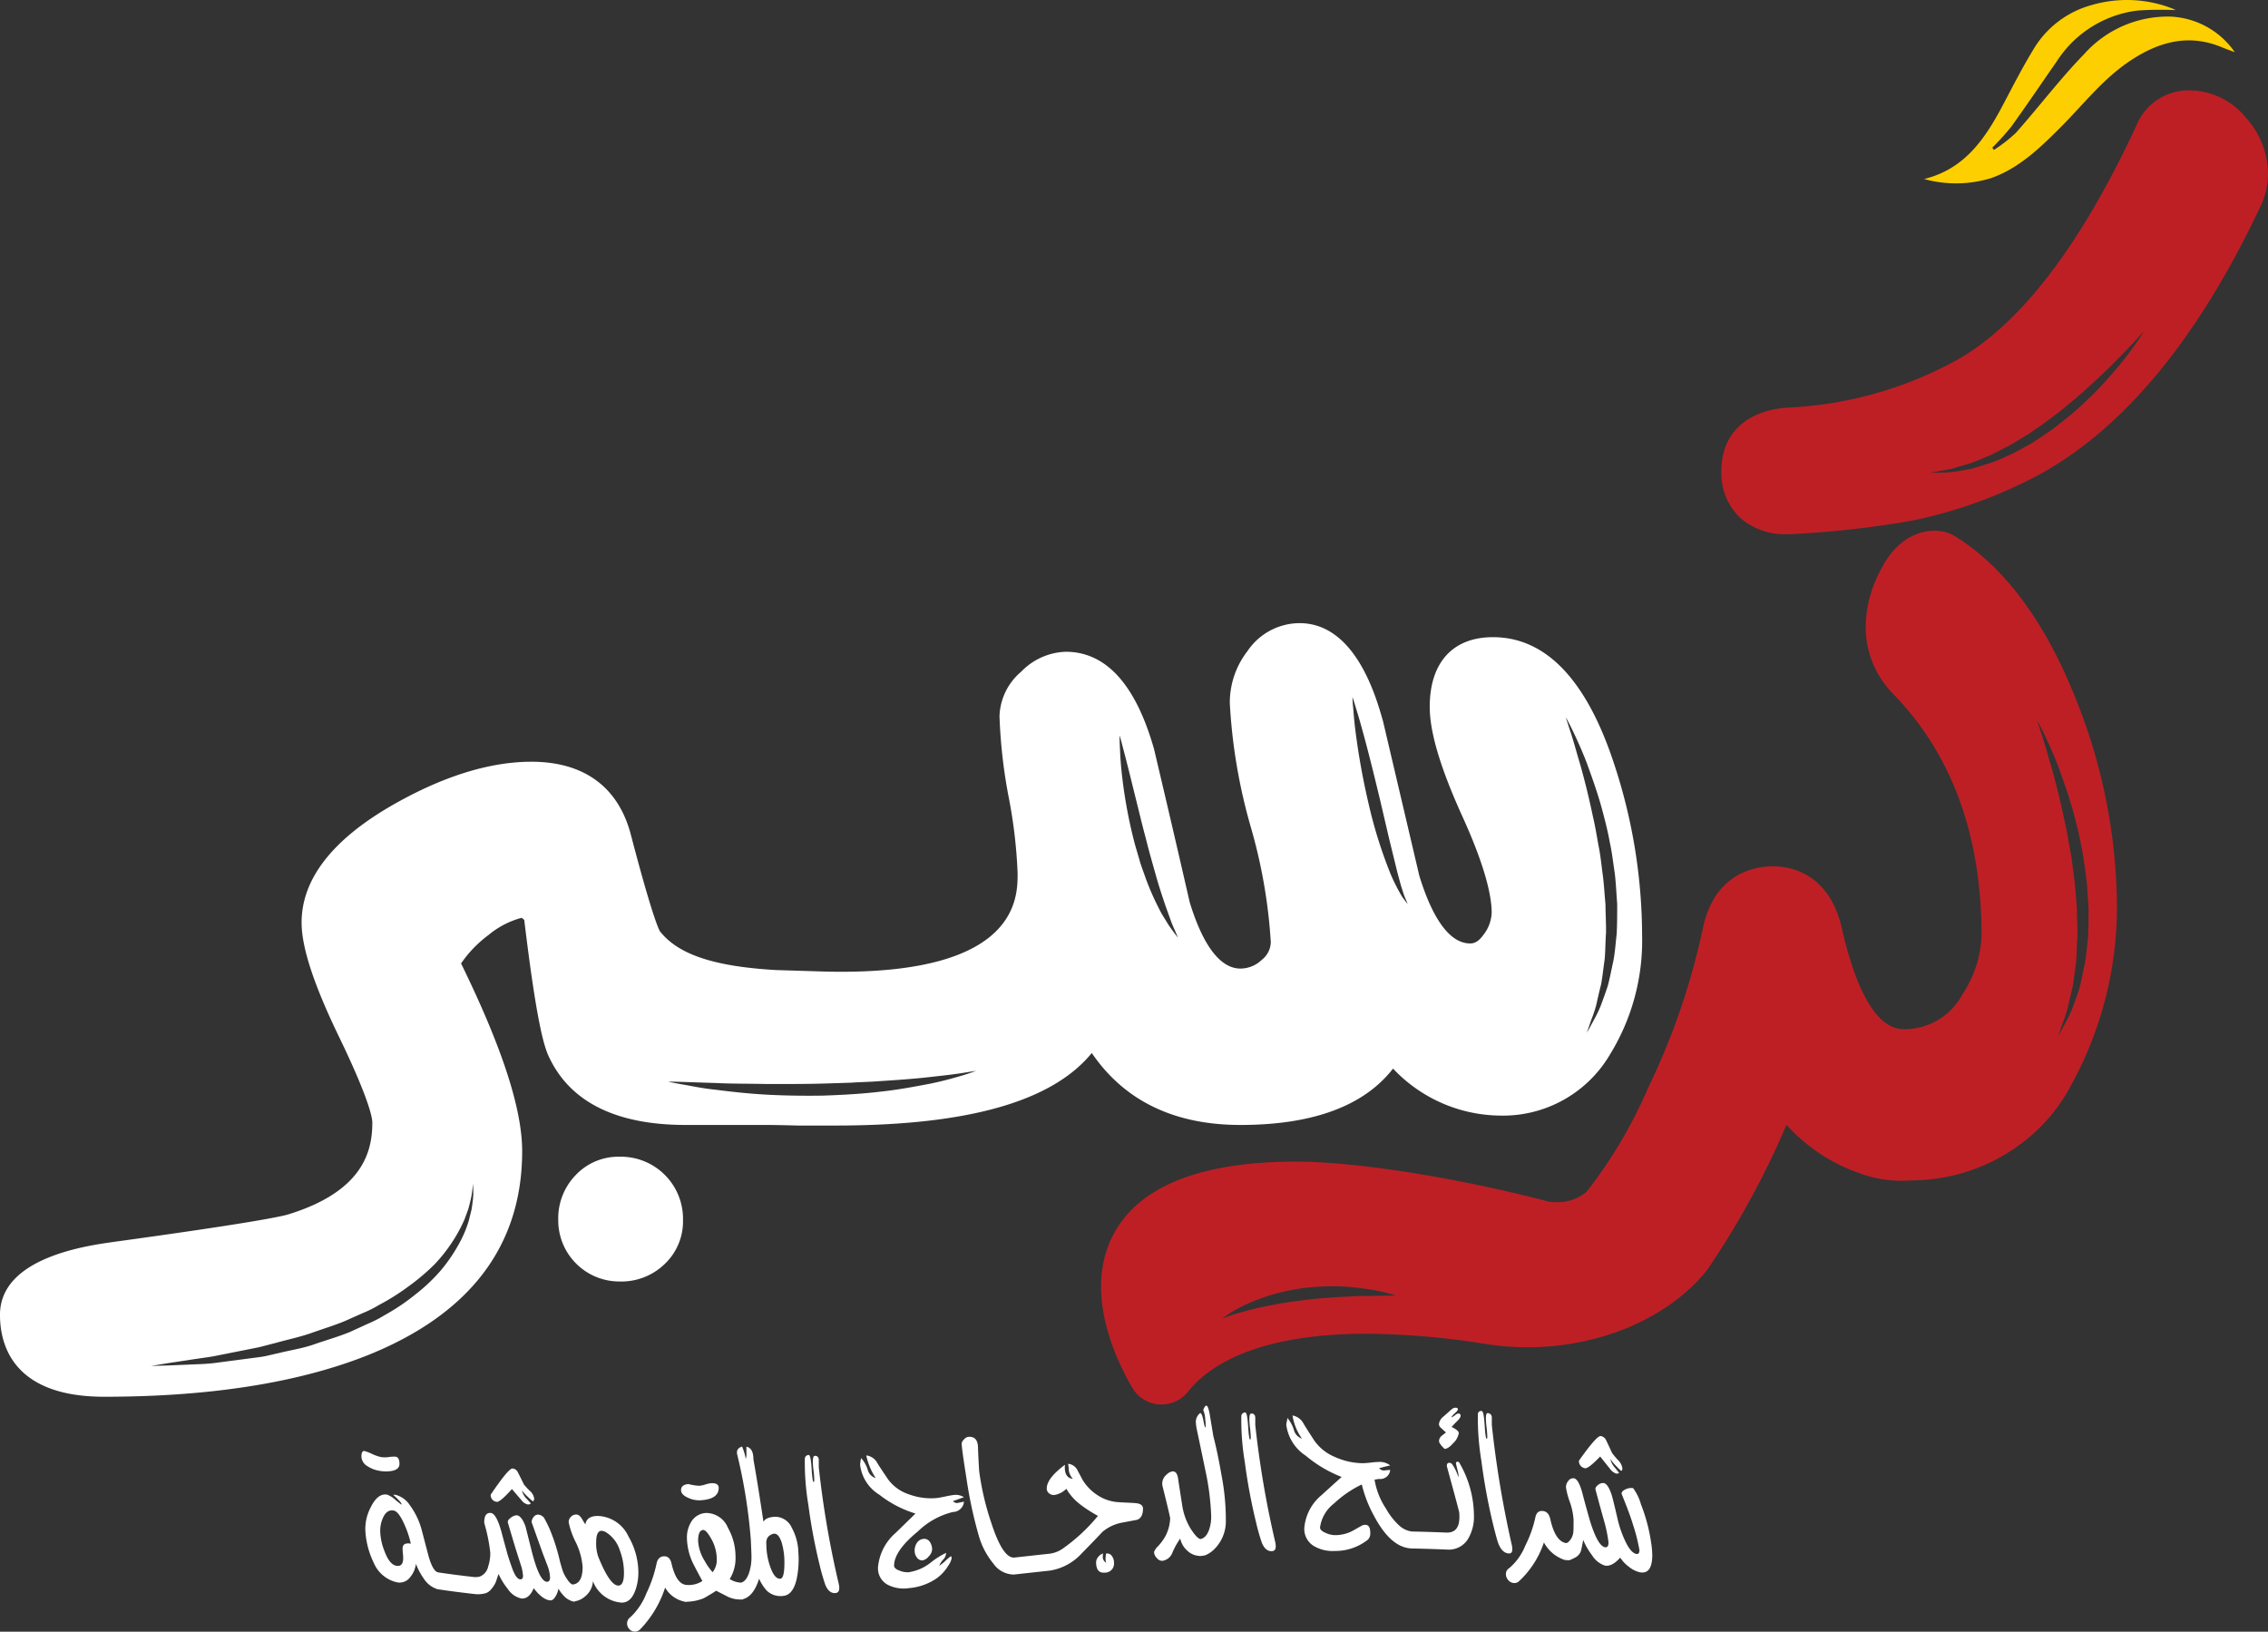 <svg xmlns="http://www.w3.org/2000/svg" width="198.612" height="142.895" viewBox="0 0 198.612 142.895">
  <rect x="0" y="0" width="198.612" height="142.895" fill="#333333" stroke="none"/>
  <g id="Group_19" data-name="Group 19" transform="translate(0)">
    <path id="Path_33" data-name="Path 33" d="M946.444,257.923c3.595-.873,5.392-3.6,6.962-6.587.849-1.613,1.684-3.239,2.632-4.793a8.531,8.531,0,0,1,5.044-3.843,10.991,10.991,0,0,1,7.068.278c.11.041.215.1.331.153a30.538,30.538,0,0,0-3.295.035,9.825,9.825,0,0,0-7.127,4.462c-1.326,1.9-2.62,3.826-3.977,5.706a21.6,21.6,0,0,1-1.667,1.844l.144.2a13.037,13.037,0,0,0,1.927-1.5c2.023-2.278,3.867-4.725,5.987-6.905A9.808,9.808,0,0,1,968,243.7a7.218,7.218,0,0,1,5.654,3.116c-.485-.183-.8-.292-1.109-.421-2.856-1.2-5.433-.53-7.921,1.087-2.469,1.6-4.233,3.925-6.276,5.964-1.776,1.773-3.575,3.516-6.01,4.391A10.459,10.459,0,0,1,946.444,257.923Z" transform="translate(-777.95 -242.246)" fill="#fecf00"/>
    <g id="Group_16" data-name="Group 16" transform="translate(31.65 123.095)">
      <path id="Path_34" data-name="Path 34" d="M262.709,880.232a3.127,3.127,0,0,0,1.134.038c.48-.079.721-.288.721-.622q0-.572-.325-.632a2.559,2.559,0,0,0-.593.028,2.378,2.378,0,0,1-.717,0,3.892,3.892,0,0,1-.765-.271,4.387,4.387,0,0,0-.642-.251q-.29-.063-.29.491a1.02,1.02,0,0,0,.536.837A2.6,2.6,0,0,0,262.709,880.232Z" transform="translate(-261.232 -874.541)" fill="#fff"/>
      <path id="Path_35" data-name="Path 35" d="M318.46,889.113c.188.035.633-.335,1.336-1.119q.413.483.827.963a.963.963,0,0,0,.545.383.326.326,0,0,0,.282-.086q-.124-.149-.343-.385a1.5,1.5,0,0,1-.431-.753,3.943,3.943,0,0,0,.523.571c.29.282.441.4.453.361.059-.008.088-.091.088-.249a1.115,1.115,0,0,0-.4-.669,6.216,6.216,0,0,1-.5-.546q-.3-.629-.528-1.061a.557.557,0,0,0-.466-.328c-.229-.02-.865.75-1.908,2.286A.588.588,0,0,0,318.46,889.113Z" transform="translate(-306.616 -880.686)" fill="#fff"/>
      <path id="Path_36" data-name="Path 36" d="M286.577,905.834a4.6,4.6,0,0,0,.211-1.337,6.312,6.312,0,0,0-.862-3.218,3.082,3.082,0,0,0-2.629-1.8c-.686-.015-1.07.23-1.152.743q-.211-.341-.308-.511-.22-.351-.466-.359a.629.629,0,0,0-.479.192.653.653,0,0,0-.207.484,6.926,6.926,0,0,0,.611,1.73,5.991,5.991,0,0,1,.611,2.184c0,.972-.292,1.485-.87,1.54-.15-.034-.325-.2-.528-.529a2.945,2.945,0,0,1-.378-.773q-.194-.642-.238-.847a17.032,17.032,0,0,0-.879-2.727q-.176-.406-.492-.978a.768.768,0,0,0-.483-.267.488.488,0,0,0-.418.2.709.709,0,0,0-.18.463q.488,1.366.976,2.727l.4,1.052a3.307,3.307,0,0,1,.237,1.06c0,.264-.1.39-.29.379q-.651-.055-1.319-2.7-.528-2.1-.536-2.131-.343-.957-.774-.992a.862.862,0,0,0-.51.209q-.317.223-.264.43.571,1.95.791,2.634l.325,1.019a3.78,3.78,0,0,1,.211,1.01c0,.217-.083.319-.246.307q-.361-.028-.7-.963-.246-.671-.413-1.24-.369-1.333-.545-2.01-.44-1.553-.914-1.6c-.387-.039-.58.239-.58.837,0,.006.032.135.1.388a14.582,14.582,0,0,1,.431,2.26,3.677,3.677,0,0,1-.185,1.2,1.212,1.212,0,0,1-.721.882,1.5,1.5,0,0,1-.6.037q-.363-.042-.725-.086-.4-.05-.809-.1l-.809-.109-.689-.1q-.482-.057-.876-1.459-.3-1.146-.6-2.293a6.506,6.506,0,0,0-1.047-2.162,2.152,2.152,0,0,0-1.2-.875.881.881,0,0,0-.246-.011c.492.439.739.716.739.84,0,.006-.012.01-.035.011-.006,0-.177-.137-.515-.411a2.209,2.209,0,0,0-.7-.449q-.827-.161-1.451,1.1a4.1,4.1,0,0,0-.475,1.868c0,.129.006.259.017.391a7.407,7.407,0,0,0,.73,2.625,2.888,2.888,0,0,0,2.049,1.694,1.145,1.145,0,0,0,1.117-.434,2.267,2.267,0,0,0,.519-1.187,5.771,5.771,0,0,0,.668,1.261,2.2,2.2,0,0,0,1.187.947v.009l.117.017h.006c.229.033.457.066.686.1q.4.056.809.109t.809.1q.369.046.739.088h.006l.065.008v0a2.528,2.528,0,0,0,1.064-.083,1.17,1.17,0,0,0,.5-.415,2.2,2.2,0,0,0,.361-.6q.105-.332.22-.656a6.048,6.048,0,0,0,.809,1.313,1.922,1.922,0,0,0,1.187.836q.686.053,1.082-.9.791,1.03,1.46,1.065.254.014.484-.405a1.825,1.825,0,0,0,.22-.622,3.178,3.178,0,0,0,.413.565,1.681,1.681,0,0,0,.791.535v.017c.022,0,.043,0,.064,0s.028.008.041.008l.149.006v-.027a1.77,1.77,0,0,0,.879-.427,1.846,1.846,0,0,0,.686-1.334,2.9,2.9,0,0,0,2.515,1.88C285.9,907.074,286.318,906.66,286.577,905.834Zm-20.435-3.477q0,.114.026.387c.018.182.026.32.026.413,0,.527-.2.756-.607.681s-.753-.514-1.046-1.317a5.086,5.086,0,0,1-.36-1.707,2.8,2.8,0,0,1,.264-1.222q.334-.7.923-.587.431.081.941,1.236a8.619,8.619,0,0,1,.554,1.662C266.37,901.819,266.13,901.968,266.142,902.357Zm18.843,3.215q-.721-.078-1.706-2.516a3.455,3.455,0,0,1-.185-1.279q0-1.011.492-1a.915.915,0,0,1,.413.157,2.878,2.878,0,0,1,1.169,1.563,5.551,5.551,0,0,1,.36,1.963Q285.53,905.629,284.985,905.572Z" transform="translate(-262.536 -889.814)" fill="#fff"/>
      <path id="Path_37" data-name="Path 37" d="M402.043,893.92a2.308,2.308,0,0,0,.932.2c1.132-.04,1.7-.408,1.7-1.087q0-.44-.651-.412a2.327,2.327,0,0,0-.523.113,2.249,2.249,0,0,1-.523.111,3.482,3.482,0,0,1-.611-.072c-.254-.045-.346-.072-.279-.082-.472.025-.71.2-.711.528C401.375,893.5,401.6,893.734,402.043,893.92Z" transform="translate(-373.387 -885.825)" fill="#fff"/>
      <path id="Path_38" data-name="Path 38" d="M404.933,892.965l.046,0Z" transform="translate(-376.234 -886.101)" fill="#fff"/>
      <path id="Path_39" data-name="Path 39" d="M392.161,883.692a1.605,1.605,0,0,0-1.512-.975q-.774.052-.976.442-.537-3.589-.879-5.46,0-1-.615-1.116v.528a1.432,1.432,0,0,1-.053.539,4.932,4.932,0,0,0-.325-1.081q-.448.139-.449.516a.725.725,0,0,0,.018.157,47.057,47.057,0,0,1,1.2,7.531q.008.246.031.75t.022.759a4.377,4.377,0,0,1-.2,1.313c-.174.528-.414.823-.717.891a1.985,1.985,0,0,1-.989-.317,3.45,3.45,0,0,0,.51-1.951,5.12,5.12,0,0,0-.651-2.509,2.083,2.083,0,0,0-1.873-1.325,1.59,1.59,0,0,0-1.407.867,2.591,2.591,0,0,0-.325,1.3,5.339,5.339,0,0,0,.6,2.373q.492.952.756,1.416a2.156,2.156,0,0,1-1.328.348q-.946,0-1.381-1.888-.141-.63-.642-.621-.546.009-.668.661a11.521,11.521,0,0,1-.888,2.585,5.673,5.673,0,0,1-1.4,2.087.659.659,0,0,0-.29.544.723.723,0,0,0,.2.5.635.635,0,0,0,.484.22.662.662,0,0,0,.413-.15,9.352,9.352,0,0,0,2.234-3.708,2.538,2.538,0,0,0,1.732,1.236v.018c.054,0,.1-.007.156-.01.024,0,.048,0,.072,0v-.008a4.123,4.123,0,0,0,1.442-.312c.539-.307.894-.525,1.064-.649q.7.357.994.509a2.411,2.411,0,0,0,1.081.255v.015c.034,0,.065-.011.1-.015.061,0,.119,0,.183,0v-.029q.924-.244,1.407-1.785a3.989,3.989,0,0,0,.651,1.023,1.738,1.738,0,0,0,1.46.482q.844-.077,1.169-1.439a8.248,8.248,0,0,0,.158-2.368A4.734,4.734,0,0,0,392.161,883.692Zm-6.938,3.877a4.878,4.878,0,0,1-.7-.992,3.68,3.68,0,0,1-.572-1.747q0-.941.449-.957.255-.009.686.747a3.642,3.642,0,0,1,.5,1.817A1.742,1.742,0,0,1,385.224,887.57Zm5.927.573q-.519.036-.9-1.091a6.044,6.044,0,0,1-.325-1.931,1,1,0,0,1,.105-.578.9.9,0,0,1,.563-.345q.422-.028.686.815a6,6,0,0,1,.229,1.716Q391.511,888.119,391.15,888.143Z" transform="translate(-354.466 -872.982)" fill="#fff"/>
      <path id="Path_40" data-name="Path 40" d="M456.831,881.274v-.659q-.036-.357-.361-.331c-.105.008-.158.174-.158.5a7.44,7.44,0,0,0,.061.8,7.656,7.656,0,0,1,.062.8q0,.185-.053.189-.105.009-.18-1.185t-.25-1.181a.335.335,0,0,0-.343.352,22.458,22.458,0,0,0,.308,4.012,48.544,48.544,0,0,0,.985,5.249,16.767,16.767,0,0,0,.51,1.778q.317.747.879.7.334-.029.334-.433a1.772,1.772,0,0,0-.044-.366A83.556,83.556,0,0,1,456.831,881.274Z" transform="translate(-416.779 -875.882)" fill="#fff"/>
      <path id="Path_41" data-name="Path 41" d="M504.592,917.037a.76.76,0,0,0-.594.374,1.18,1.18,0,0,0-.18.718.918.918,0,0,0,.2.542.546.546,0,0,0,.492.248.914.914,0,0,0,.545-.356.942.942,0,0,0,.29-.576,1.155,1.155,0,0,0-.185-.666A.573.573,0,0,0,504.592,917.037Z" transform="translate(-455.369 -905.365)" fill="#fff"/>
      <path id="Path_42" data-name="Path 42" d="M488.1,883.929q-.246.026-.739.132c-.328.07-.575.114-.739.132a5.6,5.6,0,0,1-2.453-.333,3.691,3.691,0,0,1-1.785-1.28q-.642-.947-.941-1.42a1.258,1.258,0,0,0-.985-.7,5.76,5.76,0,0,0,.827,1.987,1.03,1.03,0,0,1-.677-.656,2.759,2.759,0,0,0-.6-1.1,3.137,3.137,0,0,0-.088.606,3.559,3.559,0,0,0,1.688,2.609,9.709,9.709,0,0,0,3.157,1.644q-1.706,1.672-1.75,1.708a4.506,4.506,0,0,0-1.53,3,1.628,1.628,0,0,0,.844,1.526,3.049,3.049,0,0,0,1.838.3,5.041,5.041,0,0,0,2.383-.811,3.688,3.688,0,0,0,1.09-1.163,1.7,1.7,0,0,0,.29-.62c0-.135-.024-.2-.07-.195a3.656,3.656,0,0,0-.457.383,3.747,3.747,0,0,1-.554.446,1.751,1.751,0,0,1,.4-.6.863.863,0,0,0,.2-.532,6.881,6.881,0,0,0-1.363.866,4.075,4.075,0,0,1-1.917.832,1.754,1.754,0,0,1-.756-.125c-.346-.117-.519-.267-.519-.449q0-1.293,2.084-3a6.673,6.673,0,0,1,3.06-1.7.99.99,0,0,0,.976-.9,3.8,3.8,0,0,0-.413.08,1.025,1.025,0,0,1-.273.03.793.793,0,0,1-.29-.153q.65-.246.976-.352A1.334,1.334,0,0,0,488.1,883.929Z" transform="translate(-436.247 -876.098)" fill="#fff"/>
      <path id="Path_43" data-name="Path 43" d="M539.665,878.117q-.247-.02-.739-.042t-.739-.041a3.683,3.683,0,0,1-1.671-.5,4.245,4.245,0,0,1-1.46-1.4q-.247-.457-.492-.924a1.021,1.021,0,0,0-.809-.538,4.861,4.861,0,0,1,.07.634,1.463,1.463,0,0,0,.343.684q-.7-.083-.7-1.006a1.368,1.368,0,0,1,.018-.23q-1.6,1.192-1.6,2.081a.523.523,0,0,0,.211.43.633.633,0,0,0,.475.137,1.911,1.911,0,0,0,1.029-.542,4.68,4.68,0,0,0,1.152,1.32,11.406,11.406,0,0,0,1.618,1.053,15.5,15.5,0,0,1-2.99,2.8,2.626,2.626,0,0,1-1.187.506l-.088.01h0l-.721.078-.809.089-.809.089-.677.075h0q-1.02.147-2.04-2.976a23.868,23.868,0,0,1-1.082-4.6q-.088-1.441-.105-2.169-.071-.907-.879-.818a.635.635,0,0,0-.348.223.572.572,0,0,0-.2.355q0,.414.413,3.015a38.243,38.243,0,0,0,1.117,5.172,6.751,6.751,0,0,0,1.249,2.334,2.2,2.2,0,0,0,1.741.953v.008l.809-.089.809-.089.809-.088.809-.088a4.807,4.807,0,0,0,2.77-1.519q1.214-1.236,1.8-1.867a3.718,3.718,0,0,1,1.767-.821l1.275-.239q.509-.189.51-.981Q540.316,878.178,539.665,878.117Z" transform="translate(-471.871 -869.577)" fill="#fff"/>
      <path id="Path_44" data-name="Path 44" d="M584.269,923.451a2.1,2.1,0,0,0-.053.445,1.132,1.132,0,0,0,.053.355.563.563,0,0,1-.29-.568,1.812,1.812,0,0,1,.018-.239.856.856,0,0,0-.418.3.743.743,0,0,0-.189.464q0,.994.774.914a.785.785,0,0,0,.791-.872.931.931,0,0,0-.176-.571A.49.49,0,0,0,584.269,923.451Z" transform="translate(-519.052 -910.495)" fill="#fff"/>
      <path id="Path_45" data-name="Path 45" d="M613.981,861.261l-.273-1.65q-.158-1.017-.343-1-.123.01-.264.381a2.513,2.513,0,0,1,.176.848,4.574,4.574,0,0,1,.035.472q0,.211-.053.215a4.475,4.475,0,0,1-.149-.634q-.132-.636-.264-.625a.113.113,0,0,0-.07.041,1,1,0,0,0-.325.695,4.294,4.294,0,0,0,.106.783q.633,3.009.721,3.451a22.415,22.415,0,0,1,.519,4.066,3.515,3.515,0,0,1-.193,1.2c-.172.466-.42.727-.741.79-.21-.021-.514-.346-.912-.982a5.488,5.488,0,0,1-.7-2.024q-.246-1.553-.36-2.334-.106-.615-.484-.582a.9.9,0,0,0-.51.274,1.013,1.013,0,0,0-.36,1.026q.545,2.166.668,2.789a3.676,3.676,0,0,1-.4,1.548,4.439,4.439,0,0,1-.651.9,1.4,1.4,0,0,0-.36.517.764.764,0,0,0,.237.523.6.6,0,0,0,.483.255,1.11,1.11,0,0,0,.888-.721,6.111,6.111,0,0,1,.686-1.229,1.917,1.917,0,0,0,.642,1.08,1.6,1.6,0,0,0,1.046.437v.014l.111-.01h.012l.132-.011v-.005a1.415,1.415,0,0,0,.264-.051,2.408,2.408,0,0,0,.774-.526,3.421,3.421,0,0,0,1.011-2.493,20.613,20.613,0,0,0-.378-3.982Q614.375,862.8,613.981,861.261Z" transform="translate(-539.381 -858.609)" fill="#fff"/>
      <path id="Path_46" data-name="Path 46" d="M648.224,862.7v-.659q-.036-.358-.36-.338-.158.01-.158.493a7.566,7.566,0,0,0,.062.8,7.732,7.732,0,0,1,.061.8c0,.123-.017.186-.053.188q-.106.007-.181-1.189t-.25-1.184a.33.33,0,0,0-.343.348,22.531,22.531,0,0,0,.308,4.016,49.228,49.228,0,0,0,.985,5.267,17.245,17.245,0,0,0,.51,1.79q.316.755.879.724.334-.018.334-.422a1.838,1.838,0,0,0-.044-.367A85,85,0,0,1,648.224,862.7Z" transform="translate(-569.948 -861.009)" fill="#fff"/>
      <path id="Path_47" data-name="Path 47" d="M733.748,862.442c0,.153.161.381.483.688q.317.013.783-.523a1.524,1.524,0,0,0,.466-.861q0-.14-.255-.321a1.388,1.388,0,0,0-.378-.2,5.168,5.168,0,0,1,.448-.48q.343-.334.343-.5a.186.186,0,0,0-.194-.212.514.514,0,0,0-.273.136,2.043,2.043,0,0,1-.325.213q0-.123.308-.39c.164-.144.246-.254.246-.331s-.059-.126-.176-.132a.48.48,0,0,0-.343.115c-.457.4-.7.62-.739.653a1,1,0,0,0-.4.653.427.427,0,0,0,.141.313c.205.19.364.335.475.433-.134.1-.261.2-.378.292A.628.628,0,0,0,733.748,862.442Z" transform="translate(-639.381 -859.343)" fill="#fff"/>
      <path id="Path_48" data-name="Path 48" d="M681.807,866.977c-.141-.007-.194.064-.158.212l.15.623a1.512,1.512,0,0,1,.062.39,1,1,0,0,1-.009.131,4.08,4.08,0,0,0-.563-1.162.351.351,0,0,0-.211-.1q-.238-.01-.237.253a.5.5,0,0,0,.018.115q1.055,3.863,1.064,3.972c.012.141.018.273.018.4,0,.95-.384,1.4-1.152,1.37h0l-.721-.029-.809-.027-.809-.023-.677-.015h0a2.015,2.015,0,0,1-1.1-.519,5.915,5.915,0,0,1-1.152-1.469,6.44,6.44,0,0,1-1.011-2.559,1.131,1.131,0,0,0,.2-.027,1.1,1.1,0,0,1,.193-.027.873.873,0,0,0,.976-.788,3.47,3.47,0,0,0-.413.033,1.018,1.018,0,0,1-.272,0,.8.8,0,0,1-.29-.185c.433-.117.759-.2.976-.243a1.456,1.456,0,0,0-.923-.311,7.208,7.208,0,0,0-.734.055c-.325.037-.573.057-.743.058a6.034,6.034,0,0,1-2.444-.547,4.138,4.138,0,0,1-1.785-1.406q-.642-.988-.941-1.477a1.362,1.362,0,0,0-.985-.749,4.782,4.782,0,0,0,.827,2.031,1.113,1.113,0,0,1-.686-.692,2.994,2.994,0,0,0-.589-1.125,1.476,1.476,0,0,1-.048.3,1.4,1.4,0,0,0-.049.305,3.8,3.8,0,0,0,1.7,2.7,11.206,11.206,0,0,0,3.148,1.865c-1.138,1.022-1.718,1.553-1.741,1.576a4.187,4.187,0,0,0-1.53,2.9,1.745,1.745,0,0,0,.844,1.577,3.243,3.243,0,0,0,1.838.428,4.561,4.561,0,0,0,2.9-1,.794.794,0,0,0,.194-.617q0-.677-.449-.674a.8.8,0,0,0-.255.055c-.457.257-.762.429-.915.513a3.3,3.3,0,0,1-1.477.338,1.974,1.974,0,0,1-.774-.181q-.528-.213-.528-.485a3.179,3.179,0,0,1,1.231-2.111,9.548,9.548,0,0,1,2.427-1.661,10.988,10.988,0,0,0,1.029,2.675c.972,1.861,2.045,2.83,3.218,2.92v.007l.809.018.809.023.809.028q.4.015.809.033v0a1.98,1.98,0,0,0,1.8-.9,3.8,3.8,0,0,0,.536-2.139,9.262,9.262,0,0,0-1.24-4.5C681.927,867.027,681.872,866.98,681.807,866.977Z" transform="translate(-585.788 -862.062)" fill="#fff"/>
      <path id="Path_49" data-name="Path 49" d="M753.748,873.127a1.917,1.917,0,0,0-.044-.373,91.255,91.255,0,0,1-1.75-10.506q0-.329,0-.659a.371.371,0,0,0-.361-.387q-.158-.012-.158.472a7.747,7.747,0,0,0,.062.8,8,8,0,0,1,.061.8c0,.123-.017.183-.053.181q-.106-.008-.181-1.213t-.25-1.218a.283.283,0,0,0-.343.3,23.136,23.136,0,0,0,.308,4.057,52.96,52.96,0,0,0,.985,5.4q.377,1.542.51,1.86.317.8.879.849Q753.749,873.531,753.748,873.127Z" transform="translate(-652.963 -860.547)" fill="#fff"/>
      <path id="Path_50" data-name="Path 50" d="M775.777,896.251a15.128,15.128,0,0,0-.914-3.51,4.376,4.376,0,0,0-.686-1.415,1.124,1.124,0,0,0-.624.088c-.258.108-.387.246-.387.41q.721,1.755.994,2.682a15.617,15.617,0,0,1,.571,2.244c0,.264-.094.376-.281.338q-.519-.106-1.046-1.306a9.441,9.441,0,0,1-.563-1.654q-.422-1.828-.536-2.191-.325-.99-.7-1.056a.666.666,0,0,0-.483.155q-.29.215-.237.427.536,1.988.738,2.692a12.445,12.445,0,0,1,.4,1.924q0,.475-.308.421-.642-.111-1.328-2.349-.457-1.611-.659-2.415-.334-1.212-.73-1.269a.516.516,0,0,0-.492.22.872.872,0,0,0-.211.56,6.6,6.6,0,0,0,.334,1.273,5.754,5.754,0,0,1,.334,1.591q0,.906-.018,1.026a1.343,1.343,0,0,1-.5.958.35.35,0,0,1-.188.035c-.606-.132-1.051-.822-1.333-2.09q-.141-.65-.642-.71c-.364-.043-.586.15-.668.574a10.4,10.4,0,0,1-.888,2.481,5.025,5.025,0,0,1-1.4,1.949.6.6,0,0,0-.29.519.786.786,0,0,0,.2.519.706.706,0,0,0,.484.264.618.618,0,0,0,.413-.11,8.158,8.158,0,0,0,2.234-3.443,3.176,3.176,0,0,0,1.732,1.5v.018c.067.009.129.016.185.022.015,0,.029.007.044.01v-.006a1.071,1.071,0,0,0,.308,0,5.061,5.061,0,0,0,.545-.264,1.015,1.015,0,0,0,.466-.687q.114-.545.158-.82a5.884,5.884,0,0,0,.774,1.344,2.107,2.107,0,0,0,1.134.911q.615.107,1.337-.7a2.979,2.979,0,0,0,.756.8,2.389,2.389,0,0,0,.932.478c.744.155,1.117-.344,1.117-1.511A7.179,7.179,0,0,0,775.777,896.251Z" transform="translate(-662.813 -884.099)" fill="#fff"/>
      <path id="Path_51" data-name="Path 51" d="M795.633,874.766c.194.054.642-.291,1.345-1.022.551.691.829,1.041.835,1.042a1.129,1.129,0,0,0,.536.44.329.329,0,0,0,.29-.052q-.132-.165-.343-.424a1.721,1.721,0,0,1-.431-.8,4.077,4.077,0,0,0,.515.625q.435.471.453.414c.058,0,.088-.08.088-.238a1.283,1.283,0,0,0-.4-.716,7.526,7.526,0,0,1-.5-.6q-.3-.661-.519-1.112a.632.632,0,0,0-.475-.372c-.223-.037-.859.674-1.908,2.158A.625.625,0,0,0,795.633,874.766Z" transform="translate(-688.499 -869.285)" fill="#fff"/>
    </g>
    <g id="Group_17" data-name="Group 17" transform="translate(96.425 7.912)">
      <path id="Path_52" data-name="Path 52" d="M660.569,475.579a3.537,3.537,0,0,0-1.983-.617c-1.161,0-3.336.476-4.852,3.648a10.519,10.519,0,0,0-1.2,4.7,8.3,8.3,0,0,0,2.428,5.97c5.119,5.269,7.714,12.376,7.714,21.124a9.86,9.86,0,0,1-1.637,5.1,5.736,5.736,0,0,1-5.2,3.109c-2.793,0-4.468-4.768-5.38-8.762-1.106-4.96-4.59-5.5-6.036-5.5-1.542,0-5.231.552-6.2,5.659a61.6,61.6,0,0,1-4.762,13.783,41.246,41.246,0,0,1-5.294,8.964l-.073.093a3.934,3.934,0,0,1-2.728.914,2.858,2.858,0,0,1-.835-.108l-.094-.027c-6.519-1.7-15.806-3.414-21.859-3.414-.138,0-.273,0-.405,0-7.962.086-13.144,2.159-15.4,6.161-2.872,5.087.125,11.253,1.561,13.69a2.979,2.979,0,0,0,2.433,1.417l.1,0a2.986,2.986,0,0,0,2.371-1.182c1.476-1.871,5.461-5.012,15.57-5.012a69.221,69.221,0,0,1,10.668.929,23.637,23.637,0,0,0,3.45.253c6.335,0,12.329-2.559,15.666-6.7l.062-.083a73.773,73.773,0,0,0,6.939-12.7,15.491,15.491,0,0,0,7.26,4.519,10.562,10.562,0,0,0,2.786.383c.11,0,.221,0,.342-.005l1.379-.052a16.035,16.035,0,0,0,10.025-4.226,15.225,15.225,0,0,0,3.227-4.26,32.378,32.378,0,0,0,3.922-15.344,49.45,49.45,0,0,0-3.608-18.323C668.288,483.039,664.8,478.29,660.569,475.579Zm-49.845,66.372-1.744.025c-.721-.016-1.558.058-2.455.087-.9.062-1.849.12-2.8.233l-1.416.179c-.463.092-.926.129-1.366.228-.885.161-1.71.327-2.413.518s-1.29.345-1.694.5l-.639.23a6.354,6.354,0,0,1,.6-.427,13.232,13.232,0,0,1,1.641-.881,18.3,18.3,0,0,1,2.394-.857,19.571,19.571,0,0,1,2.8-.539,22.724,22.724,0,0,1,2.839-.11,22.355,22.355,0,0,1,2.487.248,15.241,15.241,0,0,1,1.758.364c.424.1.665.18.665.18S611.146,541.944,610.724,541.951Zm61.108-36.725c.111.9.141,1.8.214,2.691,0,.893,0,1.771-.043,2.619-.088.847-.144,1.668-.3,2.434-.172.763-.3,1.487-.481,2.141-.212.647-.428,1.232-.619,1.746a10.8,10.8,0,0,1-.623,1.279c-.37.695-.592,1.079-.592,1.079l.4-1.162a10.456,10.456,0,0,0,.439-1.324c.116-.529.247-1.12.413-1.756.12-.648.189-1.363.3-2.107.085-.748.064-1.55.129-2.367.017-.822-.045-1.673-.046-2.536-.083-.862-.125-1.74-.243-2.612s-.2-1.75-.38-2.6c-.151-.855-.293-1.7-.483-2.506-.34-1.622-.715-3.129-1.075-4.412-.382-1.275-.667-2.355-.923-3.091l-.38-1.169s.228.386.569,1.093.817,1.723,1.3,2.982c.453,1.266,1,2.744,1.415,4.382.22.815.424,1.664.583,2.539C671.6,503.433,671.694,504.333,671.832,505.226Z" transform="translate(-585.574 -436.398)" fill="#be1f25"/>
      <path id="Path_53" data-name="Path 53" d="M903.5,284.245a6.424,6.424,0,0,0-4.987-2.384,4.931,4.931,0,0,0-4.59,3.076c-4.818,10.381-10.046,17.258-15.541,20.44a33.909,33.909,0,0,1-15.033,4.27c-3.613.259-5.77,2.316-5.77,5.5a5.4,5.4,0,0,0,1.631,4.142,5.972,5.972,0,0,0,4.21,1.44c.254,0,.517-.01.781-.03a85.413,85.413,0,0,0,10.138-1.165,41.019,41.019,0,0,0,9.62-3.283c8.054-3.8,15.074-11.98,20.876-24.334a6.732,6.732,0,0,0,.609-2.738A7.377,7.377,0,0,0,903.5,284.245Zm-9.448,19.529c-.363.521-.885,1.269-1.58,2.112-.71.828-1.531,1.81-2.519,2.759-.485.483-1,.968-1.554,1.431-.534.484-1.13.913-1.7,1.37-.587.439-1.215.825-1.811,1.232-.628.36-1.248.713-1.863,1.022-.632.279-1.234.569-1.833.771-.607.185-1.17.384-1.7.522-.541.111-1.04.194-1.479.266a8.729,8.729,0,0,1-1.151.075c-.639.019-1,.017-1,.017l.981-.183a8.537,8.537,0,0,0,1.11-.223c.419-.131.888-.277,1.4-.415.505-.176,1.037-.415,1.6-.638.562-.241,1.118-.578,1.72-.861.586-.319,1.161-.7,1.768-1.052.574-.405,1.176-.787,1.743-1.221s1.152-.846,1.68-1.313c.542-.45,1.079-.889,1.572-1.348,1.006-.892,1.918-1.761,2.677-2.531s1.391-1.416,1.808-1.893l.671-.737S894.415,303.25,894.054,303.774Z" transform="translate(-803.258 -281.861)" fill="#be1f25"/>
    </g>
    <g id="Group_18" data-name="Group 18" transform="translate(0 54.571)">
      <path id="Path_54" data-name="Path 54" d="M244.057,527.682c-2.412-7.272-5.966-10.959-10.565-10.959-3.519,0-5.537,2.223-5.537,6.1,0,2.228.94,5.377,2.874,9.627,2.109,4.635,2.551,7.122,2.551,8.392a3.334,3.334,0,0,1-.732,1.963c-.472.651-.847.739-1.152.739-2.181,0-3.624-3.214-4.454-5.935l-3.16-13.457-.02-.077c-.6-2.122-2.418-8.581-7.313-8.581a5.531,5.531,0,0,0-4.563,2.461,7.353,7.353,0,0,0-1.537,4.562A48.582,48.582,0,0,0,212.3,533.4a46.347,46.347,0,0,1,1.736,10,2,2,0,0,1-.778,1.572,2.715,2.715,0,0,1-1.874.773c-2.219,0-3.644-3.155-4.452-5.827-1-4.371-2.048-8.868-3.112-13.364l-.021-.08c-1.606-5.622-4.2-8.473-7.72-8.473a5.667,5.667,0,0,0-3.9,1.745,5.322,5.322,0,0,0-1.9,3.9,45.757,45.757,0,0,0,.82,7.165,43.468,43.468,0,0,1,.767,6.605c0,2.129,0,8.609-15.442,8.609-.473,0-.955-.006-1.436-.018l-4.307-.133c-5.419-.316-8.553-1.367-10.142-3.4-.165-.3-.786-1.73-2.551-8.487-1.1-4.158-4.112-6.355-8.7-6.355-3.68,0-7.788,1.286-12.212,3.824-5.251,3.028-7.913,6.481-7.913,10.262,0,2.174,1.072,5.445,3.277,10,2.707,5.6,2.917,7.161,2.917,7.508,0,2.464-.75,5.975-7.265,8.017-.63.21-3.459.8-15.342,2.433-2.473.344-10,1.393-10,6.39,0,2.68,1.185,7.176,9.121,7.176,9.158,0,16.853-1.2,22.876-3.555,9.112-3.593,13.732-9.633,13.732-17.953,0-3.692-1.751-9.075-5.351-16.439a10.472,10.472,0,0,1,2.4-2.486,7.537,7.537,0,0,1,2.912-1.51l.22.18c1.069,8.874,1.726,11.1,2.17,12.01,1.852,3.949,5.879,5.951,11.971,5.951h7.166c.335,0,1.069.009,2.666.051h3.272c11.569,0,18.966-2.084,22.456-6.351,2.852,4.183,7.217,6.3,13.017,6.3,6.335,0,10.818-1.658,13.364-4.936a13.059,13.059,0,0,0,9.414,4.117,10.866,10.866,0,0,0,9.607-5.389,19.025,19.025,0,0,0,2.79-10.386A48.2,48.2,0,0,0,244.057,527.682ZM143.432,567.706l.319-.87c.084-.274.138-.532.2-.764a8.39,8.39,0,0,0,.182-1.1,3.406,3.406,0,0,0,.023-.4,3.482,3.482,0,0,1,.034.4,6.273,6.273,0,0,1-.037,1.129c-.037.241-.063.512-.119.8l-.232.93a10.063,10.063,0,0,1-.909,2.114,14.268,14.268,0,0,1-1.553,2.25,15.493,15.493,0,0,1-2.218,2.094,18.3,18.3,0,0,1-2.7,1.815,10.748,10.748,0,0,1-1.485.76l-1.528.7c-1.036.425-2.115.728-3.153,1.091s-2.115.515-3.126.771c-.51.108-1.006.246-1.5.323l-1.457.192-2.663.35c-.824.1-1.59.1-2.263.137l-1.744.073-1.518.043,1.5-.247,1.72-.259c.662-.111,1.414-.2,2.225-.335l2.607-.519,1.42-.283,1.461-.379c.985-.278,2.026-.492,3.038-.84,1.005-.365,2.054-.673,3.052-1.093l1.482-.661a10.13,10.13,0,0,0,1.437-.715,20.024,20.024,0,0,0,2.631-1.659,18.956,18.956,0,0,0,2.216-1.874,13.626,13.626,0,0,0,1.612-2.037A13.211,13.211,0,0,0,143.432,567.706Zm43.689-12.627c-.716.209-1.742.512-3,.764-1.257.235-2.729.521-4.322.687-1.591.19-3.3.283-5,.341-1.708.025-3.415,0-5.012-.09s-3.081-.263-4.348-.423c-1.271-.129-2.315-.371-3.049-.486-.733-.135-1.149-.226-1.149-.226s.428,0,1.171.022l3.074.1c1.268.066,2.75.052,4.333.085,1.583,0,3.27.01,4.956-.036l2.515-.079c.827-.06,1.646-.064,2.433-.131,1.578-.1,3.052-.206,4.312-.347s2.313-.254,3.045-.378l1.154-.184S187.835,554.858,187.121,555.079Zm18.3-12.68a8.112,8.112,0,0,1-.518-.769c-.184-.306-.414-.646-.608-1.041a23.571,23.571,0,0,1-1.214-2.754c-.174-.52-.391-1.049-.544-1.6s-.336-1.113-.479-1.679a42.32,42.32,0,0,1-1.113-6.318c-.087-.871-.107-1.6-.133-2.113s-.008-.8-.008-.8.306,1.13.736,2.815l.712,2.876c.265,1.049.525,2.171.829,3.28.273,1.118.594,2.219.884,3.256s.61,1.987.887,2.8l.4,1.107a7.918,7.918,0,0,0,.345.843c.2.464.311.741.311.741S205.726,542.813,205.421,542.4Zm20.115-2.948a16.489,16.489,0,0,1-.984-1.928,40.177,40.177,0,0,1-1.95-6.215,62.1,62.1,0,0,1-1.153-6.39c-.115-.879-.16-1.62-.211-2.135s-.047-.815-.047-.815.1.282.248.777.371,1.2.6,2.054c.476,1.7,1.044,3.983,1.588,6.264l.783,3.351.713,2.911.313,1.155.282.879c.2.462.312.747.312.747S225.848,539.882,225.536,539.452Zm18.49,5.675c-.172.763-.3,1.487-.481,2.141-.212.647-.428,1.232-.619,1.746a10.751,10.751,0,0,1-.623,1.279c-.37.7-.592,1.08-.592,1.08l.4-1.163a10.445,10.445,0,0,0,.439-1.324c.116-.529.247-1.12.413-1.756.121-.648.189-1.363.3-2.107.085-.748.064-1.55.129-2.367.017-.822-.045-1.673-.046-2.536-.083-.862-.125-1.74-.243-2.612s-.2-1.75-.38-2.6c-.151-.855-.293-1.7-.483-2.506-.34-1.622-.715-3.129-1.075-4.412-.382-1.275-.667-2.355-.923-3.092l-.379-1.169s.228.386.569,1.093.817,1.723,1.3,2.982c.453,1.266,1,2.744,1.415,4.382.22.815.425,1.664.583,2.538.193.867.288,1.768.426,2.66.111.9.141,1.8.214,2.691,0,.893,0,1.771-.043,2.619C244.233,543.54,244.177,544.361,244.027,545.127Z" transform="translate(-102.752 -515.494)" fill="#fff"/>
    </g>
    <path id="Path_55" data-name="Path 55" d="M358.463,755a5.142,5.142,0,0,1-1.592,3.846,5.446,5.446,0,0,1-3.944,1.543,5.354,5.354,0,0,1-5.39-5.39,5.444,5.444,0,0,1,1.543-3.944,5.137,5.137,0,0,1,3.846-1.593A5.44,5.44,0,0,1,358.463,755Z" transform="translate(-298.651 -648.163)" fill="#fff"/>
  </g>
</svg>

